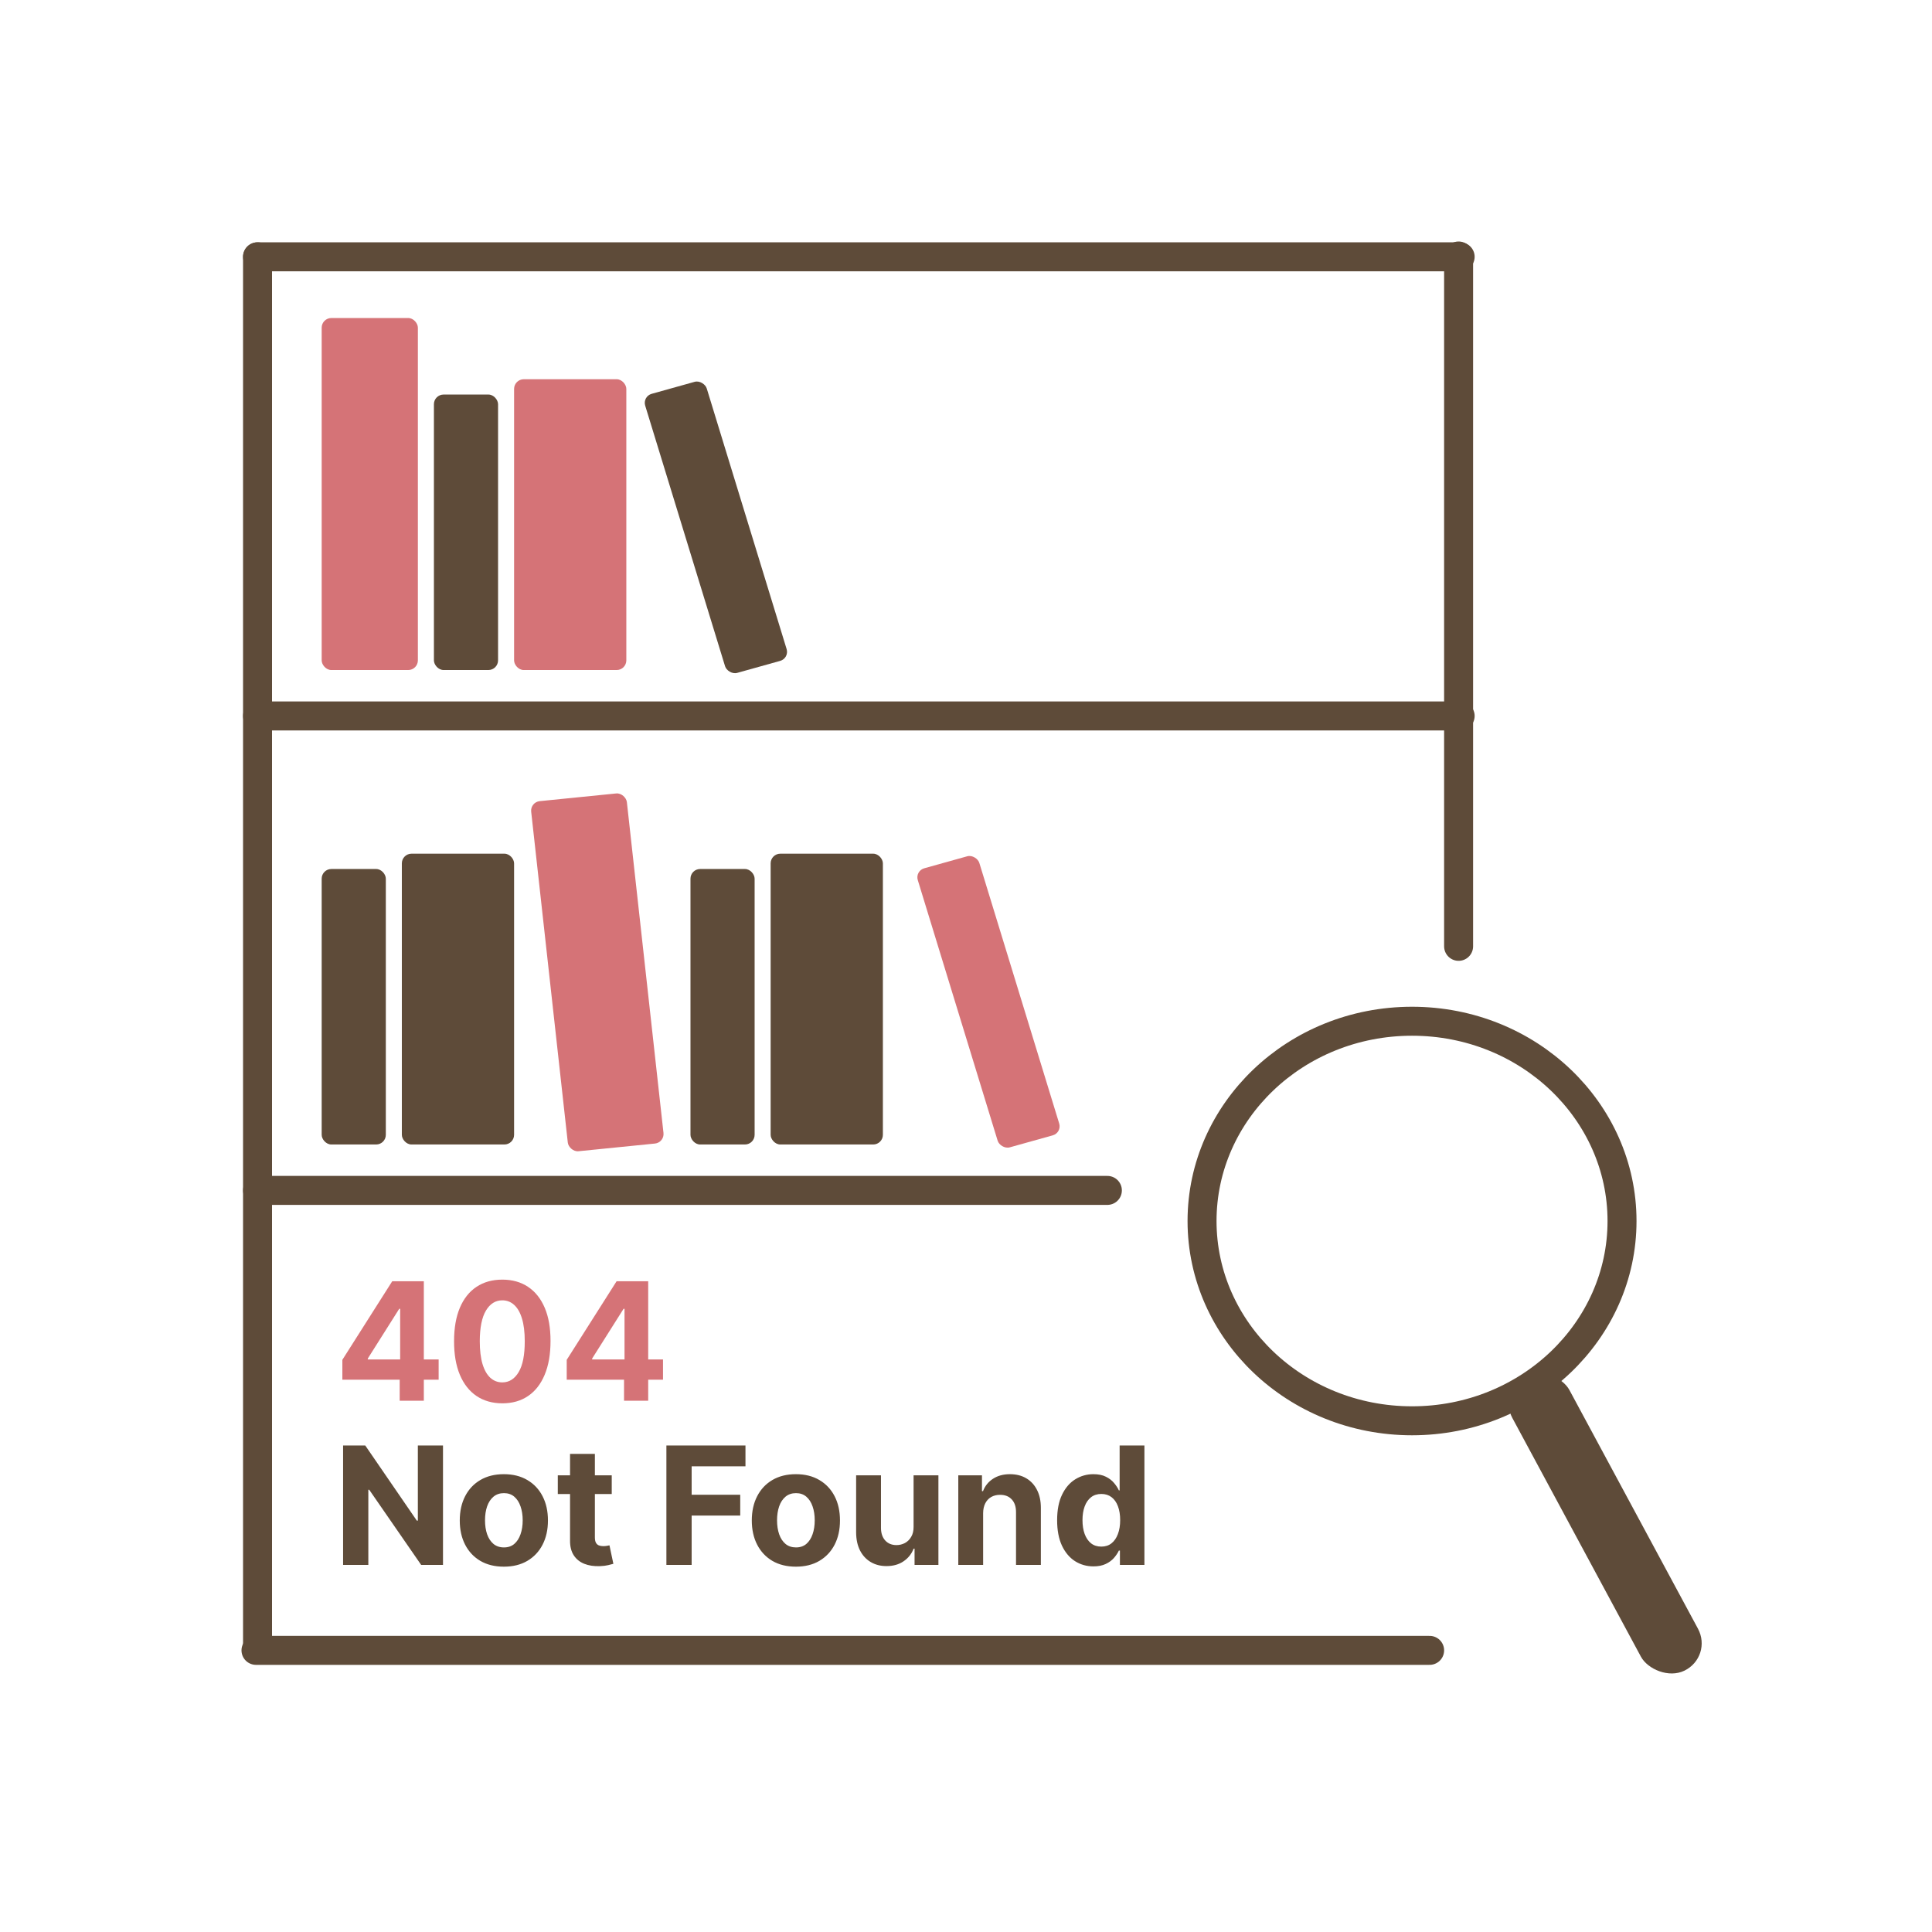 <svg width="200" height="200" viewBox="0 0 200 200" fill="none" xmlns="http://www.w3.org/2000/svg">
<path d="M146.174 105.718C158.246 105.718 167.912 115.042 167.912 126.399C167.912 137.755 158.247 147.08 146.174 147.08C134.102 147.08 124.435 137.755 124.435 126.399C124.435 115.042 134.102 105.718 146.174 105.718Z" stroke="#5E4B39" stroke-width="3"/>
<rect width="6.578" height="34.651" rx="3.289" transform="matrix(0.898 -0.44 0.474 0.88 155 143.897)" fill="#5E4B39"/>
<path d="M26.66 26.584H151.154" stroke="#5E4B39" stroke-width="3" stroke-linecap="round"/>
<path d="M26.66 123.23H114.635" stroke="#5E4B39" stroke-width="3" stroke-linecap="round"/>
<path d="M26.66 74.115L151.154 74.115" stroke="#5E4B39" stroke-width="3" stroke-linecap="round"/>
<line x1="26.5" y1="170.845" x2="147.994" y2="170.845" stroke="#5E4B39" stroke-width="3" stroke-linecap="round"/>
<path d="M26.66 26.584L26.66 170.761" stroke="#5E4B39" stroke-width="3" stroke-linecap="round"/>
<line x1="150.994" y1="26.5" x2="150.994" y2="97.965" stroke="#5E4B39" stroke-width="3" stroke-linecap="round"/>
<rect x="33.3" y="32.922" width="9.959" height="36.44" rx="1" fill="#D57377"/>
<rect x="44.919" y="40.843" width="6.64" height="28.518" rx="1" fill="#5E4B39"/>
<rect x="53.218" y="39.259" width="11.619" height="30.103" rx="1" fill="#D57377"/>
<rect width="6.616" height="30.218" rx="1" transform="matrix(0.963 -0.269 0.293 0.956 66.498 41.037)" fill="#5E4B39"/>
<rect width="9.955" height="36.46" rx="1" transform="matrix(0.995 -0.1 0.11 0.994 54.878 83.034)" fill="#D57377"/>
<rect x="71.478" y="89.959" width="6.64" height="28.518" rx="1" fill="#5E4B39"/>
<rect x="33.3" y="89.959" width="6.64" height="28.518" rx="1" fill="#5E4B39"/>
<rect x="79.777" y="88.374" width="11.619" height="30.103" rx="1" fill="#5E4B39"/>
<rect x="41.599" y="88.374" width="11.619" height="30.103" rx="1" fill="#5E4B39"/>
<rect width="6.616" height="30.218" rx="1" transform="matrix(0.963 -0.269 0.293 0.956 94.716 90.153)" fill="#D57377"/>
<path d="M45.858 149.636V162H43.6L38.221 154.218H38.13V162H35.517V149.636H37.81L43.147 157.412H43.256V149.636H45.858ZM52.159 162.181C51.221 162.181 50.41 161.982 49.726 161.583C49.046 161.181 48.52 160.622 48.15 159.905C47.78 159.185 47.595 158.35 47.595 157.4C47.595 156.442 47.78 155.605 48.15 154.888C48.52 154.168 49.046 153.609 49.726 153.21C50.41 152.808 51.221 152.607 52.159 152.607C53.096 152.607 53.906 152.808 54.586 153.21C55.27 153.609 55.797 154.168 56.167 154.888C56.538 155.605 56.723 156.442 56.723 157.4C56.723 158.35 56.538 159.185 56.167 159.905C55.797 160.622 55.27 161.181 54.586 161.583C53.906 161.982 53.096 162.181 52.159 162.181ZM52.171 160.189C52.597 160.189 52.954 160.068 53.239 159.827C53.525 159.581 53.74 159.247 53.885 158.825C54.034 158.402 54.109 157.921 54.109 157.382C54.109 156.842 54.034 156.362 53.885 155.939C53.74 155.516 53.525 155.182 53.239 154.937C52.954 154.691 52.597 154.569 52.171 154.569C51.74 154.569 51.378 154.691 51.084 154.937C50.794 155.182 50.575 155.516 50.426 155.939C50.281 156.362 50.209 156.842 50.209 157.382C50.209 157.921 50.281 158.402 50.426 158.825C50.575 159.247 50.794 159.581 51.084 159.827C51.378 160.068 51.74 160.189 52.171 160.189ZM63.327 152.727V154.659H57.743V152.727H63.327ZM59.011 150.506H61.582V159.151C61.582 159.388 61.619 159.573 61.691 159.706C61.764 159.835 61.864 159.925 61.993 159.978C62.126 160.03 62.279 160.056 62.452 160.056C62.572 160.056 62.693 160.046 62.814 160.026C62.935 160.002 63.027 159.984 63.092 159.972L63.496 161.885C63.367 161.926 63.186 161.972 62.953 162.024C62.719 162.08 62.436 162.115 62.102 162.127C61.482 162.151 60.938 162.068 60.472 161.879C60.009 161.69 59.649 161.396 59.391 160.998C59.133 160.599 59.007 160.096 59.011 159.489V150.506ZM68.985 162V149.636H77.171V151.792H71.599V154.738H76.628V156.893H71.599V162H68.985ZM82.39 162.181C81.453 162.181 80.641 161.982 79.957 161.583C79.277 161.181 78.752 160.622 78.382 159.905C78.011 159.185 77.826 158.35 77.826 157.4C77.826 156.442 78.011 155.605 78.382 154.888C78.752 154.168 79.277 153.609 79.957 153.21C80.641 152.808 81.453 152.607 82.39 152.607C83.328 152.607 84.137 152.808 84.817 153.21C85.501 153.609 86.028 154.168 86.399 154.888C86.769 155.605 86.954 156.442 86.954 157.4C86.954 158.35 86.769 159.185 86.399 159.905C86.028 160.622 85.501 161.181 84.817 161.583C84.137 161.982 83.328 162.181 82.39 162.181ZM82.402 160.189C82.829 160.189 83.185 160.068 83.471 159.827C83.757 159.581 83.972 159.247 84.117 158.825C84.266 158.402 84.34 157.921 84.34 157.382C84.34 156.842 84.266 156.362 84.117 155.939C83.972 155.516 83.757 155.182 83.471 154.937C83.185 154.691 82.829 154.569 82.402 154.569C81.972 154.569 81.609 154.691 81.316 154.937C81.026 155.182 80.806 155.516 80.658 155.939C80.513 156.362 80.44 156.842 80.44 157.382C80.44 157.921 80.513 158.402 80.658 158.825C80.806 159.247 81.026 159.581 81.316 159.827C81.609 160.068 81.972 160.189 82.402 160.189ZM94.573 158.052V152.727H97.144V162H94.675V160.316H94.579C94.37 160.859 94.021 161.296 93.534 161.626C93.051 161.956 92.462 162.121 91.766 162.121C91.146 162.121 90.6 161.98 90.13 161.698C89.659 161.416 89.29 161.016 89.025 160.497C88.763 159.978 88.63 159.356 88.626 158.631V152.727H91.198V158.173C91.202 158.72 91.349 159.153 91.639 159.471C91.929 159.788 92.317 159.947 92.804 159.947C93.114 159.947 93.404 159.877 93.673 159.736C93.943 159.591 94.16 159.378 94.325 159.096C94.494 158.815 94.577 158.466 94.573 158.052ZM101.773 156.639V162H99.202V152.727H101.653V154.363H101.761C101.966 153.824 102.311 153.397 102.794 153.083C103.277 152.766 103.862 152.607 104.55 152.607C105.194 152.607 105.756 152.747 106.235 153.029C106.714 153.311 107.086 153.713 107.351 154.237C107.617 154.756 107.75 155.375 107.75 156.096V162H105.178V156.555C105.182 155.987 105.037 155.545 104.743 155.227C104.45 154.905 104.045 154.744 103.53 154.744C103.184 154.744 102.878 154.818 102.612 154.967C102.351 155.116 102.146 155.333 101.997 155.619C101.852 155.901 101.777 156.241 101.773 156.639ZM113.194 162.151C112.489 162.151 111.851 161.97 111.28 161.608C110.712 161.241 110.262 160.704 109.928 159.996C109.598 159.283 109.433 158.41 109.433 157.376C109.433 156.313 109.604 155.43 109.946 154.725C110.288 154.017 110.743 153.488 111.31 153.138C111.882 152.784 112.507 152.607 113.188 152.607C113.707 152.607 114.139 152.695 114.486 152.872C114.836 153.045 115.117 153.263 115.331 153.524C115.548 153.782 115.713 154.035 115.826 154.285H115.904V149.636H118.47V162H115.934V160.515H115.826C115.705 160.772 115.534 161.028 115.313 161.282C115.095 161.531 114.812 161.738 114.461 161.903C114.115 162.068 113.693 162.151 113.194 162.151ZM114.009 160.104C114.423 160.104 114.773 159.992 115.059 159.766C115.349 159.537 115.57 159.217 115.723 158.806C115.88 158.396 115.959 157.915 115.959 157.364C115.959 156.812 115.882 156.333 115.729 155.927C115.576 155.52 115.355 155.206 115.065 154.985C114.775 154.764 114.423 154.653 114.009 154.653C113.586 154.653 113.23 154.768 112.94 154.997C112.65 155.227 112.431 155.545 112.282 155.951C112.133 156.357 112.059 156.828 112.059 157.364C112.059 157.903 112.133 158.38 112.282 158.794C112.435 159.205 112.654 159.527 112.94 159.76C113.23 159.99 113.586 160.104 114.009 160.104Z" fill="#5E4B39"/>
<path d="M35.441 142.827V140.768L40.603 132.636H42.378V135.486H41.328L38.074 140.635V140.732H45.408V142.827H35.441ZM41.376 145V142.199L41.424 141.287V132.636H43.875V145H41.376ZM51.998 145.272C50.959 145.268 50.066 145.012 49.317 144.505C48.573 143.998 47.999 143.263 47.597 142.301C47.198 141.34 47.001 140.183 47.005 138.83C47.005 137.482 47.204 136.333 47.603 135.383C48.005 134.433 48.579 133.711 49.323 133.216C50.072 132.717 50.963 132.467 51.998 132.467C53.032 132.467 53.922 132.717 54.666 133.216C55.415 133.715 55.99 134.439 56.393 135.389C56.795 136.335 56.994 137.482 56.99 138.83C56.99 140.187 56.789 141.346 56.387 142.308C55.988 143.269 55.417 144.004 54.672 144.511C53.928 145.018 53.036 145.272 51.998 145.272ZM51.998 143.104C52.706 143.104 53.272 142.748 53.694 142.036C54.117 141.324 54.326 140.255 54.322 138.83C54.322 137.893 54.225 137.112 54.032 136.488C53.843 135.864 53.573 135.395 53.223 135.081C52.877 134.767 52.469 134.61 51.998 134.61C51.293 134.61 50.73 134.963 50.307 135.667C49.885 136.371 49.672 137.426 49.667 138.83C49.667 139.78 49.762 140.573 49.951 141.209C50.144 141.841 50.416 142.316 50.766 142.634C51.116 142.947 51.527 143.104 51.998 143.104ZM58.667 142.827V140.768L63.829 132.636H65.603V135.486H64.553L61.299 140.635V140.732H68.634V142.827H58.667ZM64.601 145V142.199L64.65 141.287V132.636H67.101V145H64.601Z" fill="#D57377"/>
</svg>
